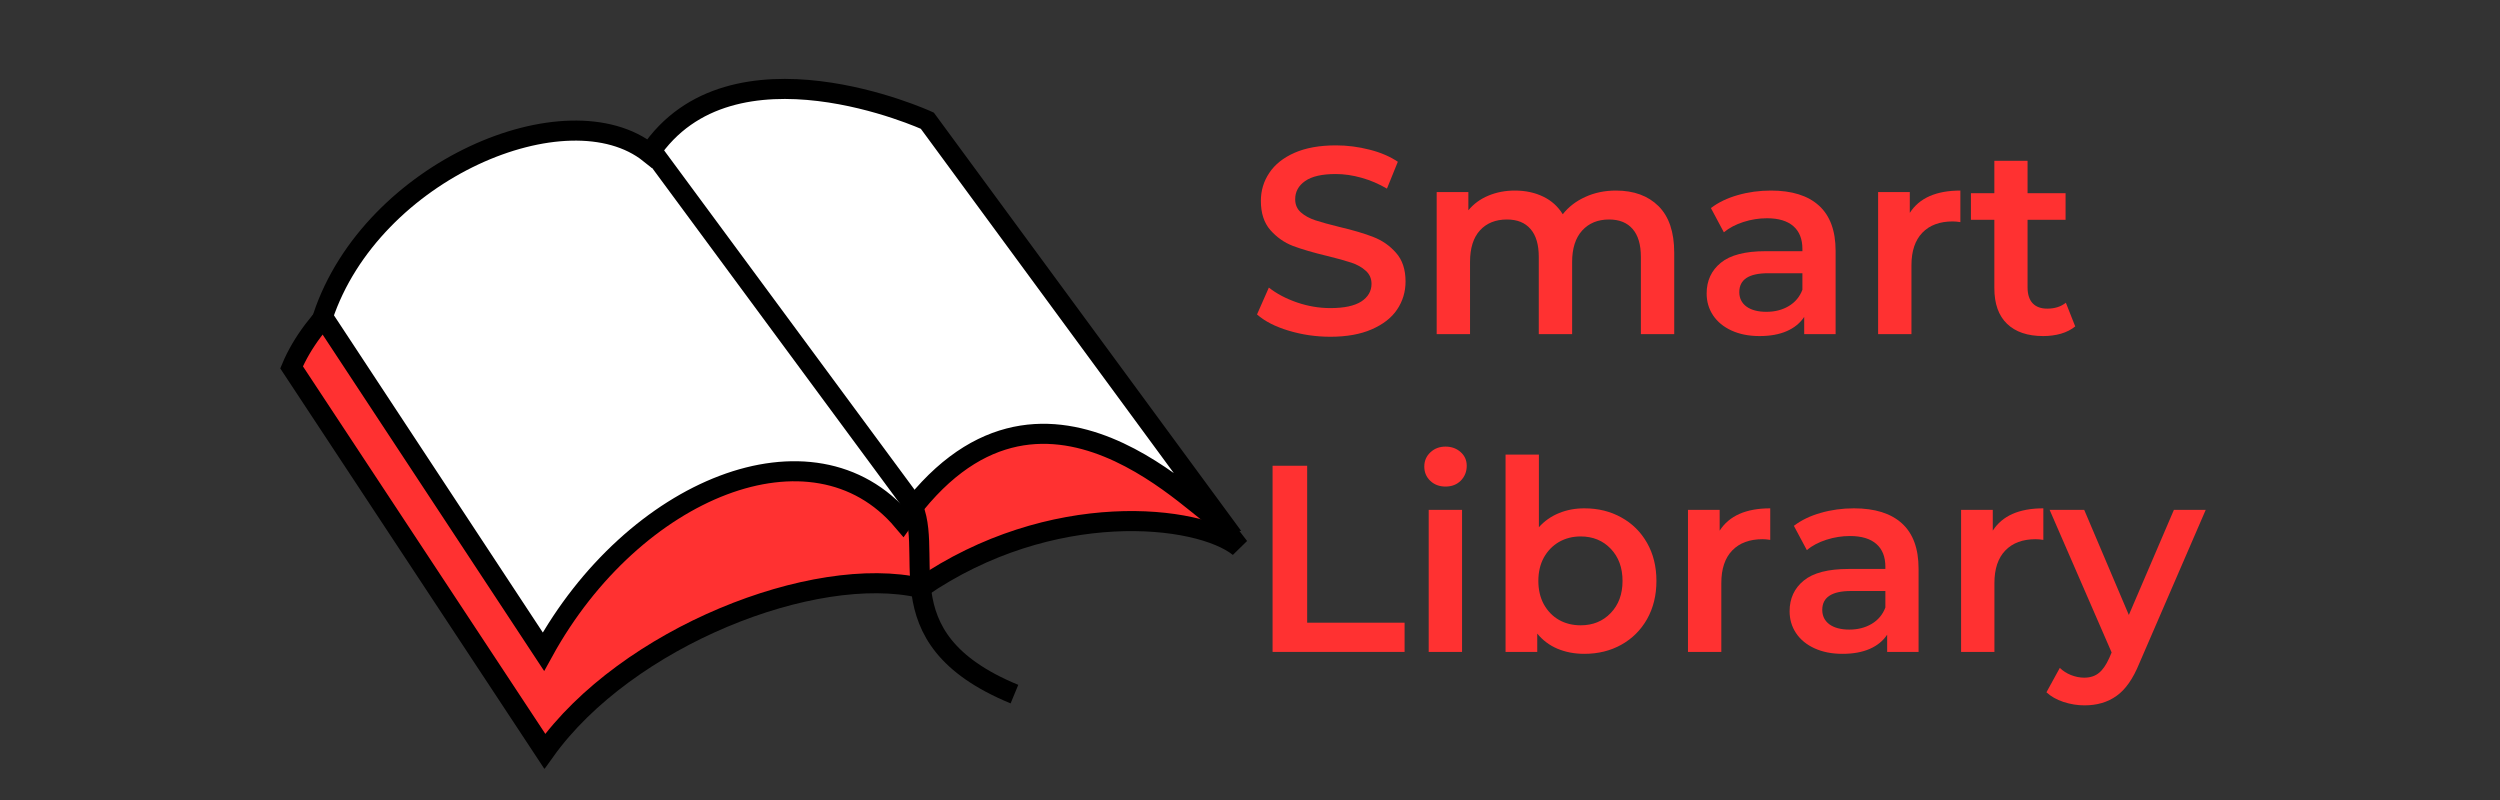 <svg xmlns="http://www.w3.org/2000/svg" xmlns:xlink="http://www.w3.org/1999/xlink" width="378" zoomAndPan="magnify" viewBox="0 0 283.5 90.75" height="121" preserveAspectRatio="xMidYMid meet" version="1.0"><rect x="0" y="0" width="283.5" height="90.75" fill="#333333" stroke="none"/><defs><g/><clipPath id="9db6d38b95"><path d="M 31.633 3.387 L 141.578 3.387 L 141.578 87.156 L 31.633 87.156 Z M 31.633 3.387 " clip-rule="nonzero"/></clipPath><clipPath id="28575deeff"><path d="M 31.633 3.387 L 141.578 3.387 L 141.578 87 L 31.633 87 Z M 31.633 3.387 " clip-rule="nonzero"/></clipPath><clipPath id="10d14c5f63"><path d="M 61 4 L 128 4 L 128 87.156 L 61 87.156 Z M 61 4 " clip-rule="nonzero"/></clipPath></defs><path fill="#ff3131" d="M 33.039 41.508 L 61.738 85.023 C 70.996 72.062 92.289 63.73 104.324 66.508 C 119.141 56.324 135.805 58.172 140.434 61.879 L 107.102 18.363 C 107.102 18.363 83.957 11.883 74.699 25.77 C 58.035 18.363 37.668 30.398 33.039 41.508 Z M 33.039 41.508 " fill-opacity="1" fill-rule="evenodd"/><g clip-path="url(#9db6d38b95)"><path stroke-linecap="butt" transform="matrix(0.455, 0, 0, 0.455, -16.495, -242.638)" fill="none" stroke-linejoin="miter" d="M 108.924 624.827 L 172.033 720.517 C 192.39 692.016 239.213 673.694 265.678 679.801 C 298.258 657.408 334.902 661.471 345.081 669.622 L 271.785 573.933 C 271.785 573.933 220.891 559.683 200.533 590.219 C 163.89 573.933 119.103 600.398 108.924 624.827 Z M 108.924 624.827 " stroke="#000000" stroke-width="5" stroke-opacity="1" stroke-miterlimit="4"/></g><path fill="#ffffff" d="M 36.586 35.77 L 61.582 73.73 C 71.766 55.211 92.133 46.879 102.316 58.914 C 118.059 36.695 136.574 58.914 138.426 58.914 L 105.094 13.551 C 105.094 13.551 82.875 3.367 73.617 17.254 C 64.359 9.848 42.141 19.105 36.586 35.77 Z M 36.586 35.77 " fill-opacity="1" fill-rule="evenodd"/><g clip-path="url(#28575deeff)"><path stroke-linecap="butt" transform="matrix(0.455, 0, 0, 0.455, -16.495, -242.638)" fill="none" stroke-linejoin="miter" d="M 116.723 612.209 L 171.689 695.684 C 194.082 654.96 238.869 636.638 261.262 663.103 C 295.879 614.245 336.594 663.103 340.666 663.103 L 267.37 563.351 C 267.37 563.351 218.511 540.957 198.154 571.494 C 177.796 555.208 128.938 575.565 116.723 612.209 Z M 116.723 612.209 " stroke="#000000" stroke-width="5" stroke-opacity="1" stroke-miterlimit="4"/></g><g clip-path="url(#10d14c5f63)"><path stroke-linecap="butt" transform="matrix(0.455, 0, 0, 0.455, -16.495, -242.638)" fill="none" stroke-linejoin="miter" d="M 199.511 571.897 L 262.62 657.408 C 270.763 669.622 254.477 692.016 289.084 706.266 " stroke="#000000" stroke-width="5" stroke-opacity="1" stroke-miterlimit="4"/></g><g fill="#ff3131" fill-opacity="1"><g transform="translate(141.483, 37.891)"><g><path d="M 9.375 0.297 C 7.75 0.297 6.176 0.066 4.656 -0.391 C 3.133 -0.848 1.938 -1.461 1.062 -2.234 L 2.406 -5.281 C 3.27 -4.594 4.332 -4.031 5.594 -3.594 C 6.852 -3.164 8.113 -2.953 9.375 -2.953 C 10.945 -2.953 12.117 -3.203 12.891 -3.703 C 13.66 -4.211 14.047 -4.879 14.047 -5.703 C 14.047 -6.305 13.828 -6.801 13.391 -7.188 C 12.961 -7.582 12.414 -7.891 11.75 -8.109 C 11.094 -8.328 10.191 -8.578 9.047 -8.859 C 7.441 -9.242 6.141 -9.625 5.141 -10 C 4.148 -10.383 3.297 -10.984 2.578 -11.797 C 1.859 -12.617 1.5 -13.723 1.5 -15.109 C 1.5 -16.273 1.816 -17.332 2.453 -18.281 C 3.086 -19.238 4.039 -20 5.312 -20.562 C 6.594 -21.125 8.16 -21.406 10.016 -21.406 C 11.297 -21.406 12.562 -21.242 13.812 -20.922 C 15.062 -20.609 16.133 -20.148 17.031 -19.547 L 15.797 -16.5 C 14.879 -17.039 13.914 -17.453 12.906 -17.734 C 11.906 -18.016 10.93 -18.156 9.984 -18.156 C 8.43 -18.156 7.273 -17.891 6.516 -17.359 C 5.766 -16.836 5.391 -16.148 5.391 -15.297 C 5.391 -14.691 5.602 -14.195 6.031 -13.812 C 6.469 -13.426 7.02 -13.125 7.688 -12.906 C 8.352 -12.688 9.258 -12.438 10.406 -12.156 C 11.969 -11.789 13.25 -11.41 14.25 -11.016 C 15.258 -10.629 16.117 -10.031 16.828 -9.219 C 17.547 -8.414 17.906 -7.332 17.906 -5.969 C 17.906 -4.801 17.586 -3.742 16.953 -2.797 C 16.328 -1.859 15.367 -1.109 14.078 -0.547 C 12.797 0.016 11.227 0.297 9.375 0.297 Z M 9.375 0.297 "/></g></g></g><g fill="#ff3131" fill-opacity="1"><g transform="translate(160.451, 37.891)"><g><path d="M 22.797 -16.281 C 24.828 -16.281 26.438 -15.691 27.625 -14.516 C 28.812 -13.336 29.406 -11.578 29.406 -9.234 L 29.406 0 L 25.625 0 L 25.625 -8.75 C 25.625 -10.156 25.312 -11.211 24.688 -11.922 C 24.07 -12.641 23.18 -13 22.016 -13 C 20.742 -13 19.727 -12.582 18.969 -11.75 C 18.207 -10.914 17.828 -9.723 17.828 -8.172 L 17.828 0 L 14.047 0 L 14.047 -8.75 C 14.047 -10.156 13.734 -11.211 13.109 -11.922 C 12.492 -12.641 11.602 -13 10.438 -13 C 9.145 -13 8.125 -12.586 7.375 -11.766 C 6.625 -10.941 6.25 -9.742 6.25 -8.172 L 6.25 0 L 2.469 0 L 2.469 -16.109 L 6.062 -16.109 L 6.062 -14.047 C 6.664 -14.773 7.422 -15.328 8.328 -15.703 C 9.234 -16.086 10.238 -16.281 11.344 -16.281 C 12.539 -16.281 13.609 -16.051 14.547 -15.594 C 15.484 -15.145 16.223 -14.477 16.766 -13.594 C 17.43 -14.438 18.285 -15.094 19.328 -15.562 C 20.367 -16.039 21.523 -16.281 22.797 -16.281 Z M 22.797 -16.281 "/></g></g></g><g fill="#ff3131" fill-opacity="1"><g transform="translate(192.205, 37.891)"><g><path d="M 8.625 -16.281 C 11 -16.281 12.812 -15.711 14.062 -14.578 C 15.32 -13.441 15.953 -11.727 15.953 -9.438 L 15.953 0 L 12.391 0 L 12.391 -1.953 C 11.93 -1.254 11.273 -0.719 10.422 -0.344 C 9.566 0.031 8.535 0.219 7.328 0.219 C 6.117 0.219 5.062 0.008 4.156 -0.406 C 3.25 -0.82 2.551 -1.395 2.062 -2.125 C 1.57 -2.863 1.328 -3.691 1.328 -4.609 C 1.328 -6.055 1.863 -7.219 2.938 -8.094 C 4.008 -8.969 5.703 -9.406 8.016 -9.406 L 12.188 -9.406 L 12.188 -9.656 C 12.188 -10.781 11.848 -11.641 11.172 -12.234 C 10.492 -12.836 9.492 -13.141 8.172 -13.141 C 7.266 -13.141 6.375 -13 5.5 -12.719 C 4.625 -12.438 3.883 -12.047 3.281 -11.547 L 1.812 -14.297 C 2.656 -14.941 3.672 -15.43 4.859 -15.766 C 6.047 -16.109 7.301 -16.281 8.625 -16.281 Z M 8.109 -2.531 C 9.055 -2.531 9.895 -2.742 10.625 -3.172 C 11.363 -3.609 11.883 -4.227 12.188 -5.031 L 12.188 -6.906 L 8.297 -6.906 C 6.117 -6.906 5.031 -6.191 5.031 -4.766 C 5.031 -4.078 5.301 -3.531 5.844 -3.125 C 6.395 -2.727 7.148 -2.531 8.109 -2.531 Z M 8.109 -2.531 "/></g></g></g><g fill="#ff3131" fill-opacity="1"><g transform="translate(210.509, 37.891)"><g><path d="M 6.062 -13.75 C 7.145 -15.438 9.055 -16.281 11.797 -16.281 L 11.797 -12.703 C 11.473 -12.754 11.18 -12.781 10.922 -12.781 C 9.453 -12.781 8.305 -12.352 7.484 -11.5 C 6.66 -10.645 6.25 -9.414 6.25 -7.812 L 6.25 0 L 2.469 0 L 2.469 -16.109 L 6.062 -16.109 Z M 6.062 -13.75 "/></g></g></g><g fill="#ff3131" fill-opacity="1"><g transform="translate(223.175, 37.891)"><g><path d="M 12.156 -0.875 C 11.707 -0.508 11.164 -0.234 10.531 -0.047 C 9.906 0.129 9.238 0.219 8.531 0.219 C 6.758 0.219 5.391 -0.242 4.422 -1.172 C 3.461 -2.098 2.984 -3.445 2.984 -5.219 L 2.984 -12.969 L 0.328 -12.969 L 0.328 -15.984 L 2.984 -15.984 L 2.984 -19.656 L 6.75 -19.656 L 6.75 -15.984 L 11.062 -15.984 L 11.062 -12.969 L 6.75 -12.969 L 6.75 -5.312 C 6.75 -4.52 6.941 -3.914 7.328 -3.5 C 7.711 -3.094 8.266 -2.891 8.984 -2.891 C 9.828 -2.891 10.531 -3.113 11.094 -3.562 Z M 12.156 -0.875 "/></g></g></g><g fill="#ff3131" fill-opacity="1"><g transform="translate(141.483, 73.926)"><g><path d="M 2.828 -21.109 L 6.75 -21.109 L 6.75 -3.312 L 17.797 -3.312 L 17.797 0 L 2.828 0 Z M 2.828 -21.109 "/></g></g></g><g fill="#ff3131" fill-opacity="1"><g transform="translate(159.546, 73.926)"><g><path d="M 2.469 -16.109 L 6.25 -16.109 L 6.25 0 L 2.469 0 Z M 4.375 -18.75 C 3.688 -18.75 3.113 -18.961 2.656 -19.391 C 2.195 -19.828 1.969 -20.367 1.969 -21.016 C 1.969 -21.66 2.195 -22.195 2.656 -22.625 C 3.113 -23.062 3.688 -23.281 4.375 -23.281 C 5.062 -23.281 5.633 -23.07 6.094 -22.656 C 6.551 -22.25 6.781 -21.734 6.781 -21.109 C 6.781 -20.441 6.555 -19.879 6.109 -19.422 C 5.66 -18.973 5.082 -18.75 4.375 -18.75 Z M 4.375 -18.75 "/></g></g></g><g fill="#ff3131" fill-opacity="1"><g transform="translate(168.261, 73.926)"><g><path d="M 11.406 -16.281 C 12.969 -16.281 14.363 -15.938 15.594 -15.25 C 16.832 -14.57 17.805 -13.609 18.516 -12.359 C 19.223 -11.117 19.578 -9.68 19.578 -8.047 C 19.578 -6.422 19.223 -4.977 18.516 -3.719 C 17.805 -2.469 16.832 -1.5 15.594 -0.812 C 14.363 -0.125 12.969 0.219 11.406 0.219 C 10.289 0.219 9.273 0.023 8.359 -0.359 C 7.453 -0.742 6.688 -1.316 6.062 -2.078 L 6.062 0 L 2.469 0 L 2.469 -22.375 L 6.25 -22.375 L 6.25 -14.141 C 6.883 -14.848 7.641 -15.379 8.516 -15.734 C 9.391 -16.098 10.352 -16.281 11.406 -16.281 Z M 10.984 -3.016 C 12.367 -3.016 13.504 -3.477 14.391 -4.406 C 15.285 -5.332 15.734 -6.547 15.734 -8.047 C 15.734 -9.555 15.285 -10.773 14.391 -11.703 C 13.504 -12.629 12.367 -13.094 10.984 -13.094 C 10.078 -13.094 9.258 -12.883 8.531 -12.469 C 7.812 -12.051 7.238 -11.461 6.812 -10.703 C 6.395 -9.941 6.188 -9.055 6.188 -8.047 C 6.188 -7.047 6.395 -6.16 6.812 -5.391 C 7.238 -4.629 7.812 -4.039 8.531 -3.625 C 9.258 -3.219 10.078 -3.016 10.984 -3.016 Z M 10.984 -3.016 "/></g></g></g><g fill="#ff3131" fill-opacity="1"><g transform="translate(188.948, 73.926)"><g><path d="M 6.062 -13.75 C 7.145 -15.438 9.055 -16.281 11.797 -16.281 L 11.797 -12.703 C 11.473 -12.754 11.18 -12.781 10.922 -12.781 C 9.453 -12.781 8.305 -12.352 7.484 -11.5 C 6.66 -10.645 6.25 -9.414 6.25 -7.812 L 6.25 0 L 2.469 0 L 2.469 -16.109 L 6.062 -16.109 Z M 6.062 -13.75 "/></g></g></g><g fill="#ff3131" fill-opacity="1"><g transform="translate(201.613, 73.926)"><g><path d="M 8.625 -16.281 C 11 -16.281 12.812 -15.711 14.062 -14.578 C 15.32 -13.441 15.953 -11.727 15.953 -9.438 L 15.953 0 L 12.391 0 L 12.391 -1.953 C 11.93 -1.254 11.273 -0.719 10.422 -0.344 C 9.566 0.031 8.535 0.219 7.328 0.219 C 6.117 0.219 5.062 0.008 4.156 -0.406 C 3.25 -0.82 2.551 -1.395 2.062 -2.125 C 1.57 -2.863 1.328 -3.691 1.328 -4.609 C 1.328 -6.055 1.863 -7.219 2.938 -8.094 C 4.008 -8.969 5.703 -9.406 8.016 -9.406 L 12.188 -9.406 L 12.188 -9.656 C 12.188 -10.781 11.848 -11.641 11.172 -12.234 C 10.492 -12.836 9.492 -13.141 8.172 -13.141 C 7.266 -13.141 6.375 -13 5.5 -12.719 C 4.625 -12.438 3.883 -12.047 3.281 -11.547 L 1.812 -14.297 C 2.656 -14.941 3.672 -15.43 4.859 -15.766 C 6.047 -16.109 7.301 -16.281 8.625 -16.281 Z M 8.109 -2.531 C 9.055 -2.531 9.895 -2.742 10.625 -3.172 C 11.363 -3.609 11.883 -4.227 12.188 -5.031 L 12.188 -6.906 L 8.297 -6.906 C 6.117 -6.906 5.031 -6.191 5.031 -4.766 C 5.031 -4.078 5.301 -3.531 5.844 -3.125 C 6.395 -2.727 7.148 -2.531 8.109 -2.531 Z M 8.109 -2.531 "/></g></g></g><g fill="#ff3131" fill-opacity="1"><g transform="translate(219.918, 73.926)"><g><path d="M 6.062 -13.75 C 7.145 -15.438 9.055 -16.281 11.797 -16.281 L 11.797 -12.703 C 11.473 -12.754 11.18 -12.781 10.922 -12.781 C 9.453 -12.781 8.305 -12.352 7.484 -11.5 C 6.66 -10.645 6.25 -9.414 6.25 -7.812 L 6.25 0 L 2.469 0 L 2.469 -16.109 L 6.062 -16.109 Z M 6.062 -13.75 "/></g></g></g><g fill="#ff3131" fill-opacity="1"><g transform="translate(232.583, 73.926)"><g><path d="M 17.547 -16.109 L 10.016 1.297 C 9.305 3.047 8.445 4.273 7.438 4.984 C 6.438 5.703 5.223 6.062 3.797 6.062 C 2.992 6.062 2.195 5.93 1.406 5.672 C 0.625 5.41 -0.016 5.047 -0.516 4.578 L 1 1.812 C 1.352 2.156 1.773 2.426 2.266 2.625 C 2.766 2.82 3.266 2.922 3.766 2.922 C 4.43 2.922 4.977 2.75 5.406 2.406 C 5.844 2.07 6.242 1.5 6.609 0.688 L 6.875 0.062 L -0.156 -16.109 L 3.766 -16.109 L 8.828 -4.188 L 13.938 -16.109 Z M 17.547 -16.109 "/></g></g></g></svg>